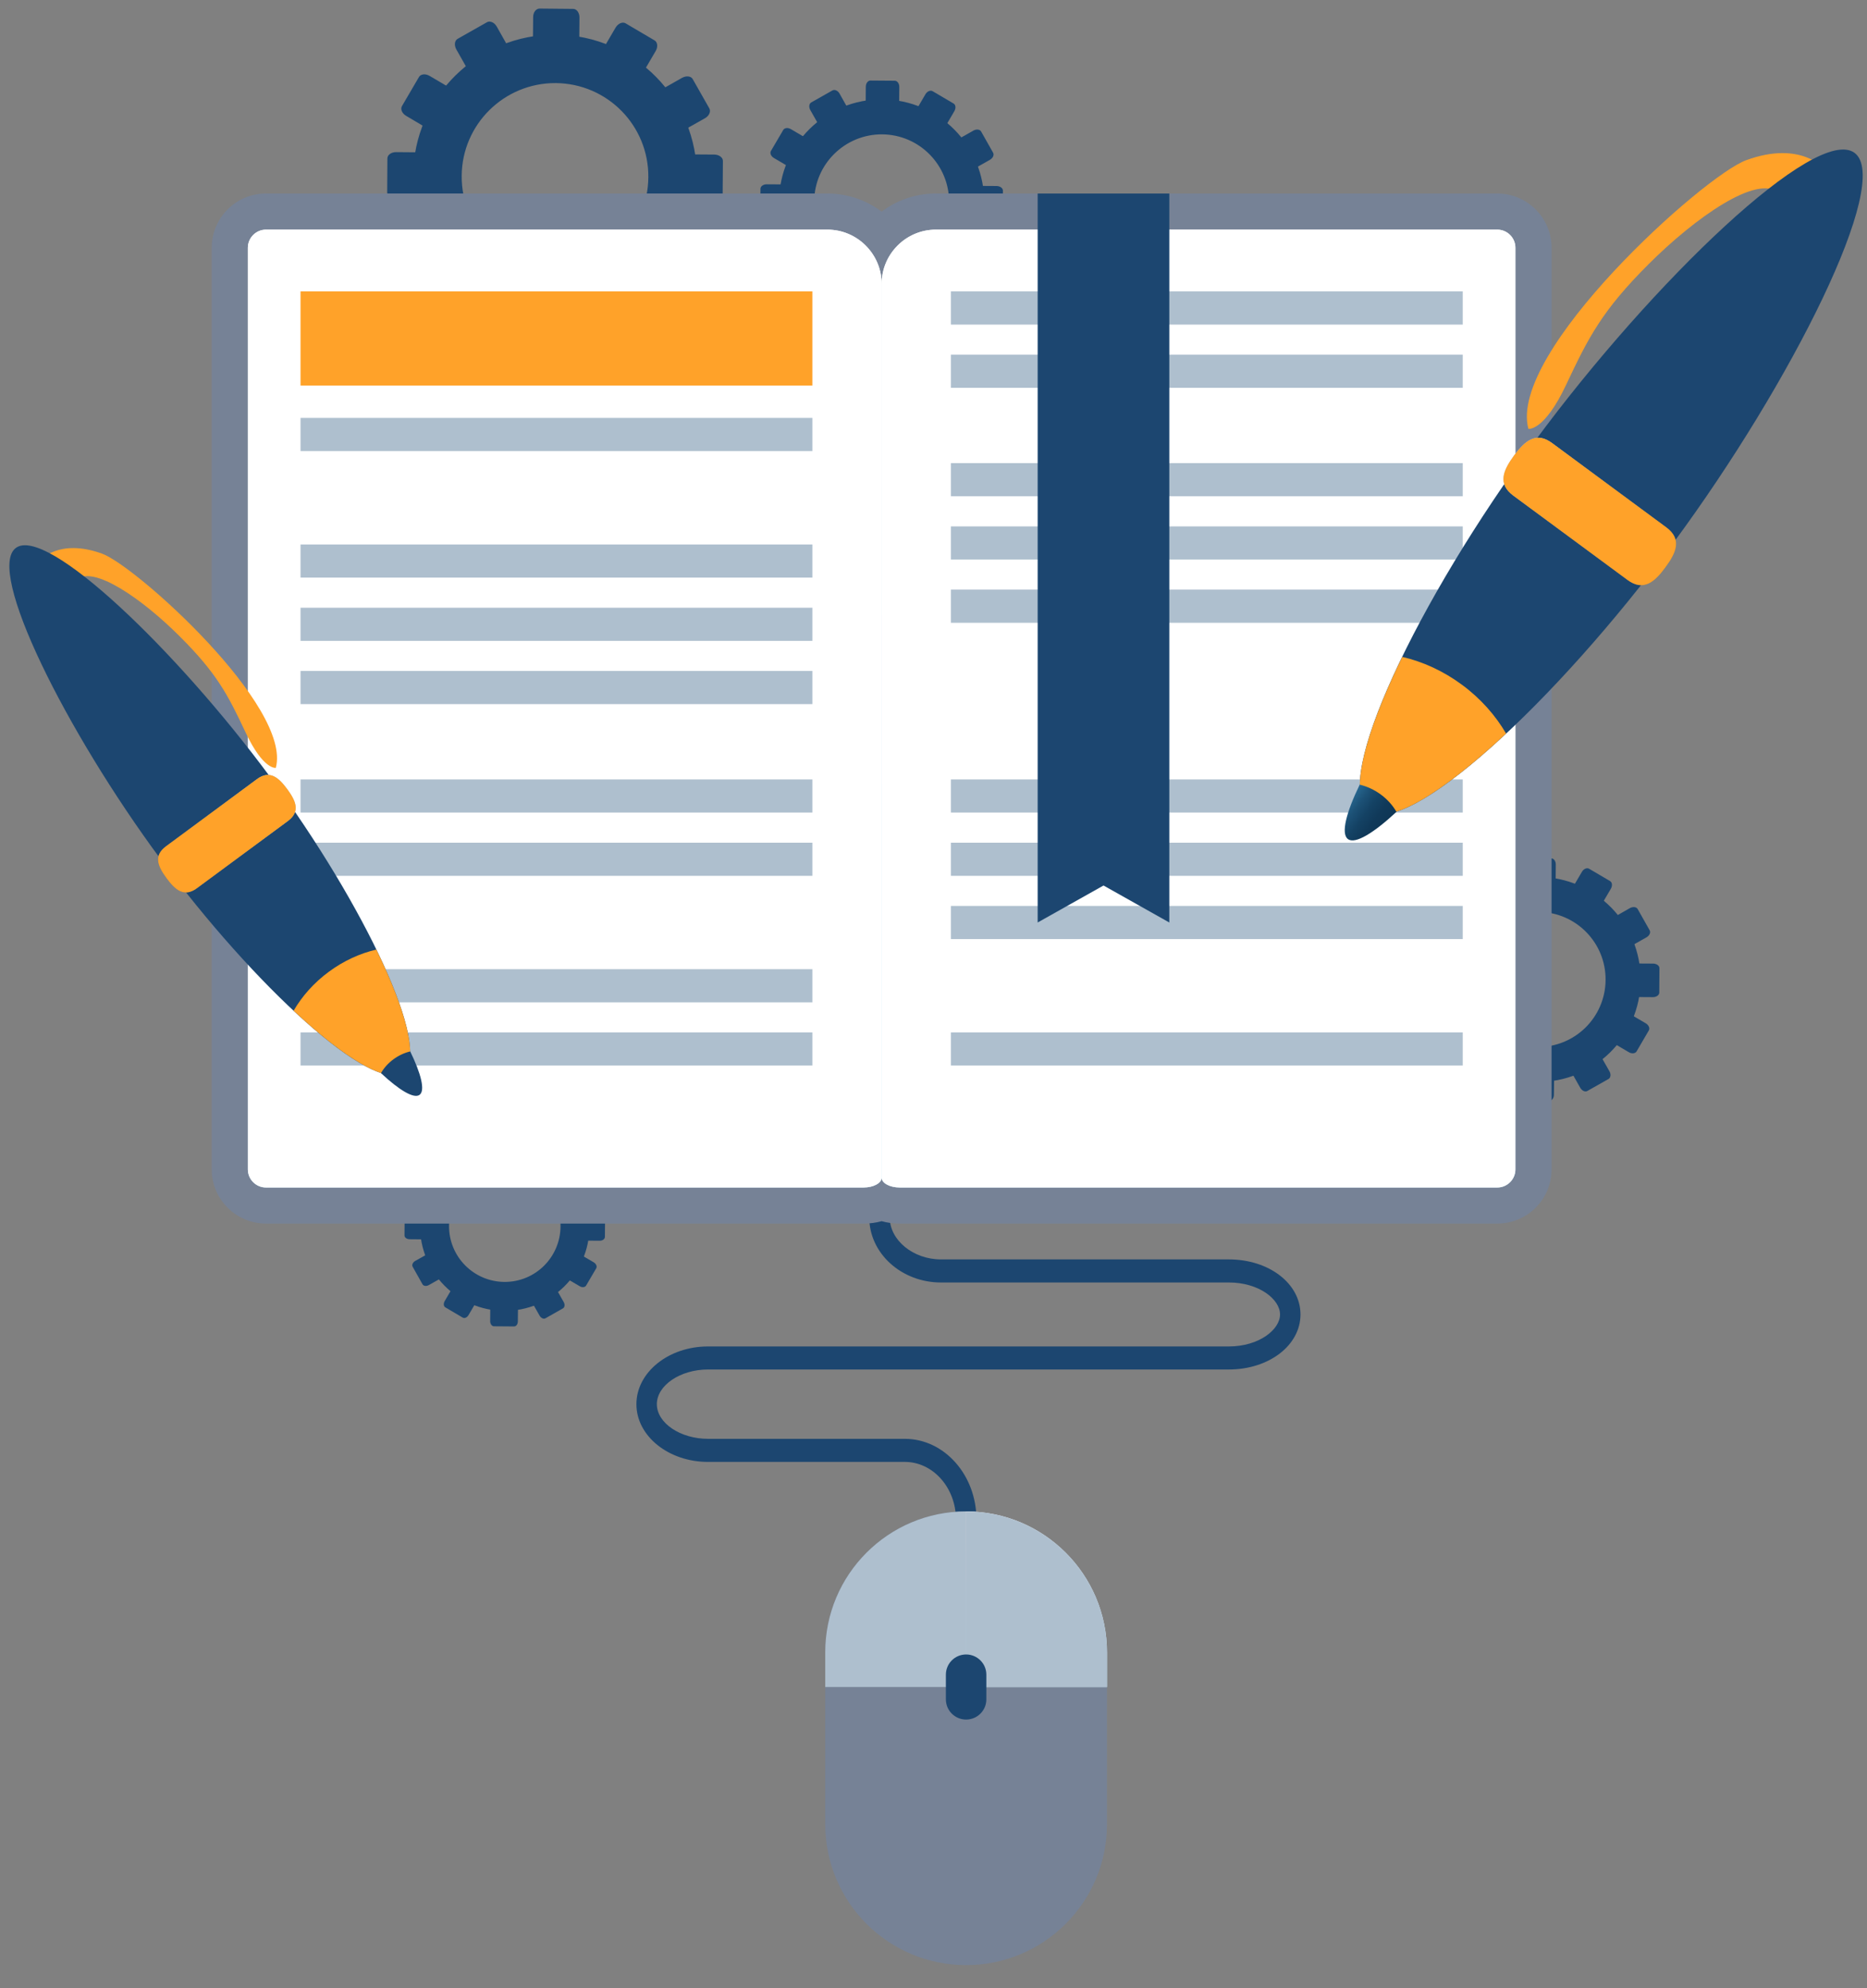 <svg width="62" height="66" viewBox="0 0 62 66" fill="none" xmlns="http://www.w3.org/2000/svg">
<rect x="0" y="0" width="62" height="66" fill="#808080" stroke="none"/>
<path d="M19.235 1.48C19.238 1.64 19.14 1.767 19.022 1.767L17.906 1.758C17.784 1.756 17.696 1.628 17.697 1.469L17.705 0.569C17.703 0.411 17.801 0.284 17.918 0.284L19.032 0.295C19.151 0.293 19.245 0.424 19.243 0.582L19.235 1.48Z" fill="#1C4670"/>
<path d="M19.167 10.251C19.168 10.094 19.073 9.963 18.957 9.962L17.839 9.954C17.724 9.952 17.626 10.083 17.626 10.24L17.621 11.139C17.618 11.296 17.712 11.425 17.827 11.428L18.948 11.435C19.064 11.436 19.159 11.309 19.158 11.152L19.167 10.251Z" fill="#1C4670"/>
<path d="M16.938 1.667C17.019 1.806 17.001 1.961 16.895 2.02L15.924 2.572C15.824 2.629 15.678 2.565 15.599 2.427L15.155 1.642C15.076 1.505 15.095 1.348 15.197 1.289L16.169 0.739C16.272 0.679 16.419 0.746 16.496 0.882L16.938 1.667Z" fill="#1C4670"/>
<path d="M21.263 9.298C21.187 9.158 21.04 9.092 20.941 9.152L19.967 9.702C19.864 9.762 19.845 9.917 19.924 10.056L20.368 10.839C20.446 10.975 20.594 11.042 20.692 10.985L21.667 10.433C21.768 10.376 21.786 10.217 21.709 10.079L21.263 9.298Z" fill="#1C4670"/>
<path d="M15.042 2.976C15.181 3.055 15.241 3.203 15.182 3.303L14.619 4.264C14.556 4.368 14.399 4.383 14.261 4.304L13.487 3.846C13.351 3.766 13.287 3.62 13.351 3.518L13.914 2.555C13.973 2.455 14.132 2.438 14.267 2.52L15.042 2.976Z" fill="#1C4670"/>
<path d="M22.601 7.418C22.466 7.339 22.307 7.356 22.247 7.455L21.684 8.42C21.621 8.521 21.685 8.666 21.824 8.747L22.598 9.202C22.734 9.283 22.894 9.265 22.953 9.168L23.517 8.202C23.577 8.101 23.514 7.955 23.376 7.874L22.601 7.418Z" fill="#1C4670"/>
<path d="M14.053 5.057C14.212 5.057 14.338 5.152 14.338 5.269L14.33 6.388C14.328 6.504 14.196 6.598 14.042 6.596L13.141 6.59C12.982 6.586 12.855 6.492 12.858 6.375L12.865 5.259C12.865 5.141 12.996 5.048 13.154 5.05L14.053 5.057Z" fill="#1C4670"/>
<path d="M22.824 5.125C22.667 5.125 22.536 5.219 22.532 5.333L22.523 6.453C22.525 6.569 22.652 6.665 22.809 6.666L23.71 6.673C23.867 6.671 23.995 6.581 23.998 6.462L24.006 5.346C24.01 5.229 23.881 5.134 23.723 5.131L22.824 5.125Z" fill="#1C4670"/>
<path d="M14.24 7.352C14.374 7.276 14.531 7.295 14.59 7.396L15.141 8.369C15.201 8.47 15.135 8.616 14.997 8.693L14.213 9.137C14.077 9.217 13.918 9.197 13.859 9.093L13.308 8.123C13.253 8.021 13.316 7.874 13.453 7.796L14.24 7.352Z" fill="#1C4670"/>
<path d="M21.865 3.028C21.726 3.107 21.666 3.252 21.718 3.354L22.275 4.325C22.332 4.427 22.491 4.448 22.624 4.368L23.411 3.925C23.55 3.847 23.613 3.701 23.557 3.6L23.004 2.626C22.947 2.523 22.791 2.508 22.65 2.584L21.865 3.028Z" fill="#1C4670"/>
<path d="M15.545 9.25C15.625 9.115 15.771 9.053 15.873 9.11L16.838 9.676C16.938 9.737 16.956 9.895 16.871 10.031L16.415 10.806C16.334 10.943 16.189 11.005 16.09 10.945L15.128 10.38C15.023 10.321 15.01 10.164 15.089 10.027L15.545 9.25Z" fill="#1C4670"/>
<path d="M19.989 1.691C19.913 1.827 19.926 1.984 20.026 2.045L20.992 2.609C21.092 2.67 21.239 2.606 21.319 2.47L21.774 1.694C21.854 1.559 21.838 1.398 21.735 1.34L20.774 0.774C20.674 0.715 20.529 0.777 20.446 0.911L19.989 1.691Z" fill="#1C4670"/>
<path d="M18.467 1.15C15.867 1.129 13.741 3.223 13.72 5.823C13.7 8.423 15.791 10.551 18.395 10.57C20.996 10.59 23.124 8.499 23.143 5.897C23.163 3.296 21.071 1.17 18.467 1.15ZM18.408 8.961C16.693 8.949 15.317 7.55 15.332 5.836C15.344 4.125 16.744 2.748 18.455 2.758C20.17 2.772 21.546 4.171 21.53 5.885C21.518 7.599 20.122 8.975 18.408 8.961Z" fill="#1C4670"/>
<path d="M51.66 29.348C51.661 29.465 51.591 29.556 51.506 29.556L50.699 29.549C50.611 29.548 50.547 29.456 50.547 29.342L50.553 28.692C50.553 28.577 50.623 28.485 50.708 28.486L51.514 28.493C51.599 28.493 51.667 28.586 51.665 28.701L51.66 29.348Z" fill="#1C4670"/>
<path d="M51.61 35.687C51.61 35.573 51.542 35.479 51.459 35.479L50.65 35.472C50.566 35.472 50.496 35.566 50.496 35.678L50.492 36.33C50.491 36.441 50.557 36.534 50.641 36.537L51.452 36.541C51.536 36.542 51.604 36.451 51.603 36.337L51.61 35.687Z" fill="#1C4670"/>
<path d="M49.999 29.483C50.058 29.582 50.044 29.695 49.968 29.738L49.267 30.135C49.194 30.176 49.088 30.132 49.032 30.031L48.711 29.465C48.653 29.365 48.668 29.252 48.741 29.21L49.443 28.813C49.517 28.77 49.625 28.817 49.68 28.916L49.999 29.483Z" fill="#1C4670"/>
<path d="M53.125 34.997C53.07 34.896 52.964 34.85 52.892 34.892L52.188 35.288C52.114 35.332 52.101 35.444 52.158 35.545L52.478 36.11C52.536 36.21 52.642 36.258 52.712 36.216L53.417 35.817C53.489 35.776 53.503 35.661 53.447 35.562L53.125 34.997Z" fill="#1C4670"/>
<path d="M48.63 30.429C48.729 30.486 48.773 30.594 48.73 30.665L48.324 31.36C48.278 31.435 48.164 31.446 48.064 31.387L47.504 31.057C47.406 30.999 47.358 30.894 47.406 30.819L47.813 30.124C47.856 30.052 47.97 30.039 48.067 30.099L48.63 30.429Z" fill="#1C4670"/>
<path d="M54.091 33.641C53.994 33.582 53.879 33.595 53.837 33.667L53.429 34.363C53.383 34.437 53.43 34.542 53.531 34.599L54.091 34.929C54.189 34.987 54.305 34.974 54.347 34.904L54.754 34.207C54.798 34.134 54.752 34.028 54.653 33.969L54.091 33.641Z" fill="#1C4670"/>
<path d="M47.914 31.934C48.028 31.934 48.12 32.002 48.12 32.086L48.114 32.895C48.113 32.98 48.017 33.047 47.907 33.045L47.255 33.04C47.141 33.04 47.049 32.97 47.05 32.886L47.056 32.08C47.056 31.995 47.151 31.927 47.264 31.929L47.914 31.934Z" fill="#1C4670"/>
<path d="M54.253 31.983C54.139 31.983 54.045 32.05 54.043 32.133L54.035 32.941C54.037 33.026 54.129 33.095 54.242 33.097L54.893 33.101C55.007 33.1 55.1 33.035 55.102 32.949L55.107 32.144C55.11 32.059 55.017 31.99 54.903 31.987L54.253 31.983Z" fill="#1C4670"/>
<path d="M48.05 33.592C48.147 33.537 48.26 33.551 48.302 33.624L48.7 34.327C48.742 34.398 48.696 34.504 48.596 34.56L48.03 34.881C47.931 34.939 47.817 34.924 47.774 34.85L47.376 34.148C47.336 34.075 47.382 33.969 47.48 33.912L48.05 33.592Z" fill="#1C4670"/>
<path d="M53.56 30.468C53.46 30.524 53.415 30.629 53.454 30.702L53.857 31.404C53.897 31.478 54.011 31.493 54.109 31.436L54.678 31.115C54.777 31.059 54.824 30.955 54.782 30.881L54.384 30.176C54.342 30.103 54.23 30.091 54.127 30.145L53.56 30.468Z" fill="#1C4670"/>
<path d="M48.993 34.963C49.05 34.865 49.155 34.819 49.229 34.861L49.926 35.27C49.998 35.315 50.012 35.428 49.951 35.526L49.621 36.088C49.562 36.186 49.457 36.231 49.385 36.189L48.691 35.78C48.615 35.738 48.605 35.623 48.663 35.527L48.993 34.963Z" fill="#1C4670"/>
<path d="M52.204 29.501C52.149 29.599 52.158 29.712 52.23 29.756L52.928 30.164C53 30.207 53.107 30.162 53.164 30.064L53.494 29.503C53.552 29.404 53.54 29.288 53.466 29.247L52.772 28.839C52.699 28.796 52.594 28.84 52.535 28.937L52.204 29.501Z" fill="#1C4670"/>
<path d="M51.104 29.11C49.225 29.094 47.688 30.608 47.672 32.487C47.658 34.364 49.17 35.903 51.051 35.917C52.931 35.93 54.469 34.418 54.482 32.54C54.498 30.661 52.985 29.125 51.104 29.11ZM51.063 34.754C49.824 34.745 48.83 33.734 48.838 32.495C48.847 31.259 49.859 30.265 51.096 30.271C52.335 30.282 53.329 31.293 53.319 32.531C53.309 33.77 52.3 34.765 51.063 34.754Z" fill="#1C4670"/>
<path d="M17.243 38.084C17.245 38.181 17.186 38.255 17.116 38.255L16.449 38.251C16.377 38.249 16.323 38.172 16.324 38.079L16.329 37.54C16.328 37.447 16.387 37.369 16.456 37.371L17.122 37.376C17.193 37.376 17.249 37.453 17.248 37.549L17.243 38.084Z" fill="#1C4670"/>
<path d="M17.202 43.323C17.203 43.23 17.146 43.153 17.077 43.153L16.409 43.147C16.34 43.146 16.281 43.225 16.281 43.317L16.278 43.856C16.277 43.949 16.333 44.025 16.401 44.027L17.071 44.032C17.141 44.034 17.197 43.957 17.197 43.863L17.202 43.323Z" fill="#1C4670"/>
<path d="M15.87 38.197C15.918 38.279 15.908 38.373 15.845 38.407L15.264 38.736C15.204 38.769 15.118 38.732 15.07 38.649L14.806 38.182C14.758 38.099 14.77 38.005 14.829 37.971L15.411 37.643C15.473 37.607 15.559 37.646 15.607 37.727L15.87 38.197Z" fill="#1C4670"/>
<path d="M18.453 42.754C18.408 42.671 18.32 42.632 18.26 42.668L17.679 42.996C17.617 43.032 17.607 43.125 17.654 43.207L17.919 43.674C17.967 43.757 18.055 43.796 18.113 43.762L18.695 43.432C18.755 43.398 18.766 43.304 18.719 43.221L18.453 42.754Z" fill="#1C4670"/>
<path d="M14.738 38.978C14.821 39.026 14.857 39.115 14.822 39.174L14.485 39.749C14.448 39.811 14.353 39.82 14.271 39.771L13.808 39.499C13.727 39.451 13.688 39.364 13.727 39.302L14.064 38.727C14.099 38.667 14.194 38.657 14.274 38.706L14.738 38.978Z" fill="#1C4670"/>
<path d="M19.253 41.633C19.172 41.585 19.078 41.595 19.041 41.654L18.704 42.231C18.666 42.29 18.706 42.378 18.788 42.426L19.252 42.697C19.331 42.746 19.427 42.736 19.463 42.676L19.8 42.101C19.835 42.04 19.799 41.953 19.716 41.903L19.253 41.633Z" fill="#1C4670"/>
<path d="M14.147 40.222C14.242 40.222 14.318 40.279 14.318 40.35L14.312 41.018C14.311 41.086 14.233 41.142 14.141 41.142L13.602 41.137C13.507 41.136 13.431 41.08 13.433 41.01L13.437 40.343C13.437 40.273 13.516 40.217 13.61 40.218L14.147 40.222Z" fill="#1C4670"/>
<path d="M19.387 40.263C19.291 40.263 19.215 40.319 19.212 40.387L19.206 41.055C19.207 41.125 19.282 41.181 19.378 41.183L19.916 41.187C20.011 41.187 20.085 41.132 20.088 41.061L20.093 40.395C20.095 40.325 20.017 40.268 19.924 40.265L19.387 40.263Z" fill="#1C4670"/>
<path d="M14.259 41.593C14.338 41.546 14.434 41.558 14.469 41.618L14.797 42.2C14.832 42.259 14.793 42.346 14.711 42.393L14.242 42.658C14.162 42.705 14.066 42.693 14.031 42.633L13.704 42.051C13.669 41.99 13.707 41.903 13.79 41.857L14.259 41.593Z" fill="#1C4670"/>
<path d="M18.813 39.01C18.73 39.057 18.694 39.144 18.725 39.204L19.058 39.785C19.091 39.846 19.186 39.858 19.265 39.81L19.736 39.546C19.819 39.499 19.857 39.412 19.823 39.352L19.494 38.77C19.459 38.709 19.365 38.699 19.282 38.745L18.813 39.01Z" fill="#1C4670"/>
<path d="M15.039 42.726C15.087 42.645 15.173 42.608 15.235 42.643L15.811 42.98C15.871 43.017 15.881 43.111 15.831 43.192L15.559 43.655C15.511 43.737 15.424 43.774 15.365 43.738L14.791 43.4C14.728 43.365 14.72 43.271 14.768 43.19L15.039 42.726Z" fill="#1C4670"/>
<path d="M17.693 38.212C17.648 38.293 17.655 38.386 17.715 38.423L18.291 38.759C18.352 38.795 18.438 38.757 18.486 38.676L18.758 38.214C18.806 38.132 18.796 38.037 18.735 38.002L18.161 37.665C18.101 37.63 18.015 37.667 17.966 37.747L17.693 38.212Z" fill="#1C4670"/>
<path d="M16.784 37.889C15.231 37.876 13.961 39.126 13.949 40.679C13.937 42.232 15.185 43.503 16.741 43.515C18.294 43.526 19.565 42.277 19.576 40.724C19.589 39.17 18.339 37.901 16.784 37.889ZM16.749 42.554C15.725 42.545 14.903 41.711 14.912 40.686C14.919 39.664 15.756 38.842 16.777 38.849C17.8 38.858 18.623 39.693 18.614 40.715C18.605 41.74 17.772 42.562 16.749 42.554Z" fill="#1C4670"/>
<path d="M29.859 3.537C29.86 3.653 29.79 3.744 29.705 3.744L28.898 3.738C28.81 3.736 28.746 3.643 28.747 3.53L28.752 2.88C28.752 2.765 28.822 2.673 28.907 2.674L29.712 2.68C29.798 2.68 29.866 2.773 29.864 2.888L29.859 3.537Z" fill="#1C4670"/>
<path d="M29.808 9.876C29.809 9.762 29.741 9.668 29.657 9.668L28.849 9.662C28.766 9.662 28.695 9.756 28.695 9.868L28.691 10.52C28.69 10.632 28.757 10.725 28.84 10.728L29.65 10.733C29.736 10.735 29.803 10.642 29.802 10.528L29.808 9.876Z" fill="#1C4670"/>
<path d="M28.198 3.673C28.257 3.772 28.244 3.885 28.167 3.928L27.465 4.325C27.394 4.366 27.287 4.321 27.231 4.221L26.91 3.655C26.853 3.554 26.867 3.442 26.94 3.4L27.642 3.003C27.716 2.959 27.823 3.007 27.879 3.105L28.198 3.673Z" fill="#1C4670"/>
<path d="M31.323 9.186C31.267 9.086 31.162 9.039 31.09 9.081L30.387 9.478C30.313 9.521 30.299 9.635 30.356 9.735L30.677 10.299C30.734 10.4 30.84 10.447 30.91 10.406L31.614 10.006C31.687 9.965 31.701 9.851 31.645 9.75L31.323 9.186Z" fill="#1C4670"/>
<path d="M26.827 4.618C26.927 4.674 26.972 4.783 26.928 4.855L26.521 5.55C26.476 5.625 26.362 5.635 26.262 5.576L25.702 5.246C25.603 5.188 25.557 5.083 25.603 5.008L26.011 4.313C26.053 4.242 26.167 4.229 26.265 4.288L26.827 4.618Z" fill="#1C4670"/>
<path d="M32.291 7.829C32.193 7.771 32.078 7.784 32.036 7.855L31.628 8.552C31.582 8.625 31.629 8.731 31.729 8.789L32.29 9.117C32.388 9.177 32.504 9.163 32.546 9.093L32.954 8.397C32.997 8.323 32.952 8.217 32.852 8.159L32.291 7.829Z" fill="#1C4670"/>
<path d="M26.113 6.122C26.228 6.122 26.319 6.191 26.319 6.276L26.313 7.084C26.312 7.168 26.216 7.235 26.105 7.234L25.453 7.229C25.339 7.229 25.247 7.159 25.249 7.075L25.254 6.269C25.254 6.183 25.35 6.116 25.463 6.118L26.113 6.122Z" fill="#1C4670"/>
<path d="M32.451 6.171C32.338 6.171 32.242 6.239 32.241 6.322L32.233 7.131C32.235 7.215 32.327 7.284 32.44 7.285L33.092 7.29C33.205 7.288 33.298 7.223 33.299 7.137L33.305 6.331C33.308 6.247 33.215 6.178 33.101 6.175L32.451 6.171Z" fill="#1C4670"/>
<path d="M26.248 7.781C26.346 7.725 26.457 7.74 26.5 7.813L26.898 8.516C26.942 8.588 26.895 8.693 26.794 8.75L26.229 9.072C26.13 9.129 26.015 9.115 25.971 9.04L25.576 8.338C25.535 8.265 25.581 8.159 25.68 8.102L26.248 7.781Z" fill="#1C4670"/>
<path d="M31.758 4.656C31.657 4.713 31.614 4.818 31.652 4.891L32.054 5.593C32.095 5.666 32.209 5.682 32.307 5.625L32.875 5.304C32.975 5.247 33.021 5.143 32.979 5.069L32.581 4.365C32.539 4.292 32.426 4.279 32.325 4.335L31.758 4.656Z" fill="#1C4670"/>
<path d="M27.191 9.152C27.25 9.054 27.354 9.009 27.428 9.05L28.125 9.459C28.197 9.504 28.211 9.618 28.149 9.715L27.82 10.278C27.76 10.376 27.656 10.421 27.585 10.378L26.889 9.97C26.814 9.927 26.804 9.813 26.862 9.716L27.191 9.152Z" fill="#1C4670"/>
<path d="M30.404 3.69C30.348 3.787 30.358 3.901 30.43 3.945L31.128 4.353C31.199 4.396 31.306 4.351 31.363 4.252L31.692 3.691C31.75 3.592 31.739 3.477 31.665 3.436L30.97 3.027C30.899 2.985 30.793 3.029 30.734 3.126L30.404 3.69Z" fill="#1C4670"/>
<path d="M29.304 3.299C27.425 3.283 25.888 4.798 25.872 6.676C25.858 8.554 27.37 10.093 29.251 10.107C31.13 10.121 32.669 8.608 32.683 6.73C32.697 4.849 31.186 3.313 29.304 3.299ZM29.261 8.943C28.022 8.934 27.028 7.924 27.038 6.685C27.047 5.448 28.059 4.453 29.295 4.46C30.534 4.47 31.528 5.482 31.518 6.72C31.508 7.96 30.499 8.954 29.261 8.943Z" fill="#1C4670"/>
<path d="M32.087 56.002C31.899 56.002 31.746 55.831 31.746 55.619V50.444C31.746 49.388 30.984 48.529 30.048 48.529H23.512C22.2 48.529 21.134 47.67 21.134 46.613C21.134 45.556 22.2 44.696 23.512 44.696H40.809C41.81 44.696 42.508 44.136 42.508 43.634C42.508 43.132 41.81 42.573 40.809 42.573H31.247C29.935 42.573 28.867 41.604 28.867 40.415C28.867 39.225 29.935 38.257 31.247 38.257H40.19C41.112 38.257 41.889 37.598 41.889 36.821C41.889 36.043 41.112 35.386 40.19 35.386H23.269C21.957 35.386 20.89 34.27 20.89 32.899V30.794C20.89 30.583 21.042 30.412 21.23 30.412C21.418 30.412 21.569 30.582 21.569 30.794V32.899C21.569 33.849 22.332 34.621 23.269 34.621H40.19C41.503 34.621 42.569 35.607 42.569 36.821C42.569 38.035 41.503 39.023 40.19 39.023H31.247C30.326 39.023 29.547 39.659 29.547 40.415C29.547 41.169 30.326 41.807 31.247 41.807H40.809C42.142 41.807 43.187 42.609 43.187 43.634C43.187 44.658 42.142 45.461 40.809 45.461H23.512C22.59 45.461 21.813 45.988 21.813 46.612C21.813 47.237 22.59 47.763 23.512 47.763H30.048C31.36 47.763 32.426 48.965 32.426 50.442V55.617C32.426 55.831 32.274 56.002 32.087 56.002Z" fill="#1C4670"/>
<path d="M29.877 40.617C29.666 40.617 29.464 40.59 29.278 40.538C29.091 40.59 28.889 40.617 28.678 40.617H8.83C7.838 40.617 7.031 39.811 7.031 38.819V8.224C7.031 7.231 7.838 6.424 8.83 6.424H27.478C28.152 6.424 28.775 6.648 29.278 7.025C29.779 6.648 30.402 6.424 31.077 6.424H49.724C50.716 6.424 51.525 7.231 51.525 8.224V38.819C51.525 39.811 50.716 40.617 49.724 40.617H29.877Z" fill="#768296"/>
<path d="M49.725 7.623H33.577H31.428H31.077C30.088 7.623 29.278 8.433 29.278 9.424C29.278 8.433 28.467 7.623 27.478 7.623H27.127H24.978H8.83C8.502 7.623 8.231 7.894 8.231 8.225V38.82C8.231 39.15 8.502 39.42 8.83 39.42H10.03H10.381H12.531H24.978H27.127H27.478H28.678C29.006 39.42 29.276 39.274 29.278 39.094C29.278 39.274 29.548 39.42 29.877 39.42H31.077H31.428H33.577H46.024H48.174H48.524H49.724C50.053 39.42 50.324 39.149 50.324 38.82V8.225C50.324 7.894 50.054 7.623 49.725 7.623Z" fill="url(#paint0_linear_134_5204)"/>
<path d="M29.278 22.496V9.424C29.278 8.433 28.467 7.623 27.478 7.623H27.127H24.978H8.83C8.502 7.623 8.231 7.894 8.231 8.225V38.82C8.231 39.15 8.502 39.42 8.83 39.42H10.03H10.381H12.531H24.978H27.127H27.478H28.678C29.007 39.42 29.278 39.273 29.278 39.094V22.496C29.278 22.497 29.278 22.497 29.278 22.496Z" fill="white"/>
<path d="M29.278 22.496V9.424C29.278 8.433 30.088 7.623 31.077 7.623H31.428H33.577H49.724C50.053 7.623 50.324 7.894 50.324 8.225V38.82C50.324 39.15 50.053 39.42 49.724 39.42H48.524H48.174H46.024H33.577H31.428H31.077H29.877C29.547 39.42 29.278 39.273 29.278 39.094V22.496C29.278 22.497 29.278 22.497 29.278 22.496Z" fill="white"/>
<path d="M26.977 9.673H9.98V12.799H26.977V9.673Z" fill="#FFA229"/>
<path d="M26.977 13.873H9.98V14.973H26.977V13.873Z" fill="#AEBFCE"/>
<path d="M26.977 18.074H9.98V19.174H26.977V18.074Z" fill="#AEBFCE"/>
<path d="M26.977 20.174H9.98V21.274H26.977V20.174Z" fill="#AEBFCE"/>
<path d="M26.977 22.273H9.98V23.373H26.977V22.273Z" fill="#AEBFCE"/>
<path d="M26.977 25.874H9.98V26.973H26.977V25.874Z" fill="#AEBFCE"/>
<path d="M26.977 27.974H9.98V29.074H26.977V27.974Z" fill="#AEBFCE"/>
<path d="M26.977 32.173H9.98V33.273H26.977V32.173Z" fill="#AEBFCE"/>
<path d="M26.977 34.273H9.98V35.371H26.977V34.273Z" fill="#AEBFCE"/>
<path d="M48.575 9.673H31.578V10.775H48.575V9.673Z" fill="#AEBFCE"/>
<path d="M48.575 11.772H31.578V12.874H48.575V11.772Z" fill="#AEBFCE"/>
<path d="M48.575 15.373H31.578V16.474H48.575V15.373Z" fill="#AEBFCE"/>
<path d="M48.575 17.474H31.578V18.573H48.575V17.474Z" fill="#AEBFCE"/>
<path d="M48.575 19.572H31.578V20.674H48.575V19.572Z" fill="#AEBFCE"/>
<path d="M48.575 25.874H31.578V26.973H48.575V25.874Z" fill="#AEBFCE"/>
<path d="M48.575 27.974H31.578V29.074H48.575V27.974Z" fill="#AEBFCE"/>
<path d="M48.575 30.073H31.578V31.173H48.575V30.073Z" fill="#AEBFCE"/>
<path d="M48.575 34.273H31.578V35.371H48.575V34.273Z" fill="#AEBFCE"/>
<path d="M36.646 6.425H34.459V30.623L36.646 29.395L38.831 30.623V6.425H36.646Z" fill="#1C4670"/>
<path d="M36.761 60.555C36.761 63.139 34.665 65.233 32.083 65.233C29.499 65.233 27.405 63.139 27.405 60.555V54.851C27.405 52.267 29.499 50.173 32.083 50.173C34.665 50.173 36.761 52.267 36.761 54.851V60.555Z" fill="#768296"/>
<path d="M27.405 54.851V56.002H32.083V50.172C29.499 50.173 27.405 52.267 27.405 54.851Z" fill="#AEBFCE"/>
<path d="M36.761 54.851C36.761 52.267 34.665 50.173 32.083 50.173V56.003H36.761V54.851Z" fill="url(#paint1_linear_134_5204)"/>
<path d="M36.761 54.851C36.761 52.267 34.665 50.173 32.083 50.173V56.003H36.761V54.851Z" fill="#AEBFCE"/>
<path d="M32.755 56.412C32.755 56.782 32.453 57.082 32.083 57.082C31.712 57.082 31.411 56.782 31.411 56.412V55.592C31.411 55.221 31.712 54.921 32.083 54.921C32.453 54.921 32.755 55.221 32.755 55.592V56.412Z" fill="#1C4670"/>
<path d="M60.584 5.607C60.584 5.607 59.813 4.656 57.995 5.315C56.58 5.826 50.064 11.694 50.756 14.236C50.756 14.236 51.276 14.332 52.013 12.764C52.751 11.194 53.209 10.304 54.744 8.772C56.276 7.24 58.385 5.739 59.082 6.422L60.584 5.607Z" fill="#FFA229"/>
<path d="M55.575 18.013C51.659 23.32 46.729 27.844 45.46 26.909C44.194 25.972 47.069 19.929 50.985 14.623C54.904 9.319 60.316 4.138 61.586 5.074C62.853 6.01 59.493 12.708 55.575 18.013Z" fill="#1C4670"/>
<path d="M48.547 22.729C47.925 22.27 47.246 21.963 46.566 21.806C45.307 24.388 44.775 26.4 45.461 26.909C46.15 27.416 47.917 26.311 50.015 24.351C49.662 23.748 49.171 23.189 48.547 22.729Z" fill="#FFA229"/>
<path d="M55.306 18.834C54.952 19.317 54.583 19.648 54.041 19.248L50.257 16.454C49.716 16.055 49.926 15.605 50.279 15.121C50.637 14.642 51.005 14.309 51.544 14.709L55.33 17.502C55.871 17.903 55.662 18.352 55.306 18.834Z" fill="url(#paint2_linear_134_5204)"/>
<path d="M45.855 26.375C45.634 26.213 45.393 26.104 45.153 26.047C44.71 26.962 44.52 27.674 44.763 27.854C45.005 28.034 45.63 27.643 46.374 26.95C46.251 26.735 46.075 26.537 45.855 26.375Z" fill="url(#paint3_linear_134_5204)"/>
<path d="M55.306 18.834C54.952 19.317 54.583 19.648 54.041 19.248L50.257 16.454C49.716 16.055 49.926 15.605 50.279 15.121C50.637 14.642 51.005 14.309 51.544 14.709L55.33 17.502C55.871 17.903 55.662 18.352 55.306 18.834Z" fill="#FFA229"/>
<path d="M1.325 18.612C1.325 18.612 1.94 17.854 3.389 18.379C4.516 18.786 9.709 23.464 9.159 25.49C9.159 25.49 8.744 25.565 8.157 24.316C7.568 23.065 7.203 22.355 5.978 21.134C4.758 19.912 3.078 18.717 2.521 19.26L1.325 18.612Z" fill="#FFA229"/>
<path d="M5.317 28.499C8.439 32.729 12.368 36.334 13.379 35.591C14.388 34.844 12.097 30.028 8.976 25.798C5.852 21.57 1.538 17.442 0.528 18.188C-0.482 18.933 2.194 24.272 5.317 28.499Z" fill="#1C4670"/>
<path d="M10.919 32.259C11.415 31.892 11.956 31.648 12.498 31.522C13.502 33.581 13.925 35.186 13.379 35.591C12.83 35.994 11.423 35.114 9.75 33.552C10.03 33.071 10.422 32.625 10.919 32.259Z" fill="#FFA229"/>
<path d="M5.532 29.154C5.815 29.538 6.108 29.802 6.54 29.484L9.556 27.257C9.988 26.939 9.821 26.581 9.538 26.195C9.253 25.812 8.96 25.548 8.53 25.866L5.513 28.093C5.082 28.413 5.248 28.769 5.532 29.154Z" fill="url(#paint4_linear_134_5204)"/>
<path d="M13.065 35.164C13.239 35.036 13.431 34.948 13.623 34.903C13.977 35.632 14.128 36.199 13.934 36.343C13.742 36.486 13.243 36.176 12.651 35.622C12.75 35.451 12.889 35.293 13.065 35.164Z" fill="#1C4670"/>
<path d="M5.532 29.154C5.815 29.538 6.108 29.802 6.54 29.484L9.556 27.257C9.988 26.939 9.821 26.581 9.538 26.195C9.253 25.812 8.96 25.548 8.53 25.866L5.513 28.093C5.082 28.413 5.248 28.769 5.532 29.154Z" fill="#FFA229"/>
<defs>
<linearGradient id="paint0_linear_134_5204" x1="29.278" y1="36.297" x2="29.278" y2="4.501" gradientUnits="userSpaceOnUse">
<stop stop-color="#CDEFFA"/>
<stop offset="1" stop-color="#FAFAFA"/>
</linearGradient>
<linearGradient id="paint1_linear_134_5204" x1="34.422" y1="56.002" x2="34.422" y2="50.173" gradientUnits="userSpaceOnUse">
<stop stop-color="#CDEFFA"/>
<stop offset="1" stop-color="#FAFAFA"/>
</linearGradient>
<linearGradient id="paint2_linear_134_5204" x1="50.279" y1="15.121" x2="55.306" y2="18.833" gradientUnits="userSpaceOnUse">
<stop stop-color="#BDBDBD"/>
<stop offset="0.117" stop-color="#ABABAB"/>
<stop offset="0.323" stop-color="#919191"/>
<stop offset="0.535" stop-color="#7F7F7F"/>
<stop offset="0.756" stop-color="#747474"/>
<stop offset="1" stop-color="#707070"/>
</linearGradient>
<linearGradient id="paint3_linear_134_5204" x1="44.698" y1="26.662" x2="45.92" y2="27.565" gradientUnits="userSpaceOnUse">
<stop stop-color="#286891"/>
<stop offset="0.01" stop-color="#276790"/>
<stop offset="0.24" stop-color="#1C5176"/>
<stop offset="0.478" stop-color="#144264"/>
<stop offset="0.726" stop-color="#103959"/>
<stop offset="1" stop-color="#0E3655"/>
</linearGradient>
<linearGradient id="paint4_linear_134_5204" x1="9.538" y1="26.195" x2="5.532" y2="29.153" gradientUnits="userSpaceOnUse">
<stop stop-color="#BDBDBD"/>
<stop offset="0.117" stop-color="#ABABAB"/>
<stop offset="0.323" stop-color="#919191"/>
<stop offset="0.535" stop-color="#7F7F7F"/>
<stop offset="0.756" stop-color="#747474"/>
<stop offset="1" stop-color="#707070"/>
</linearGradient>
</defs>
</svg>
